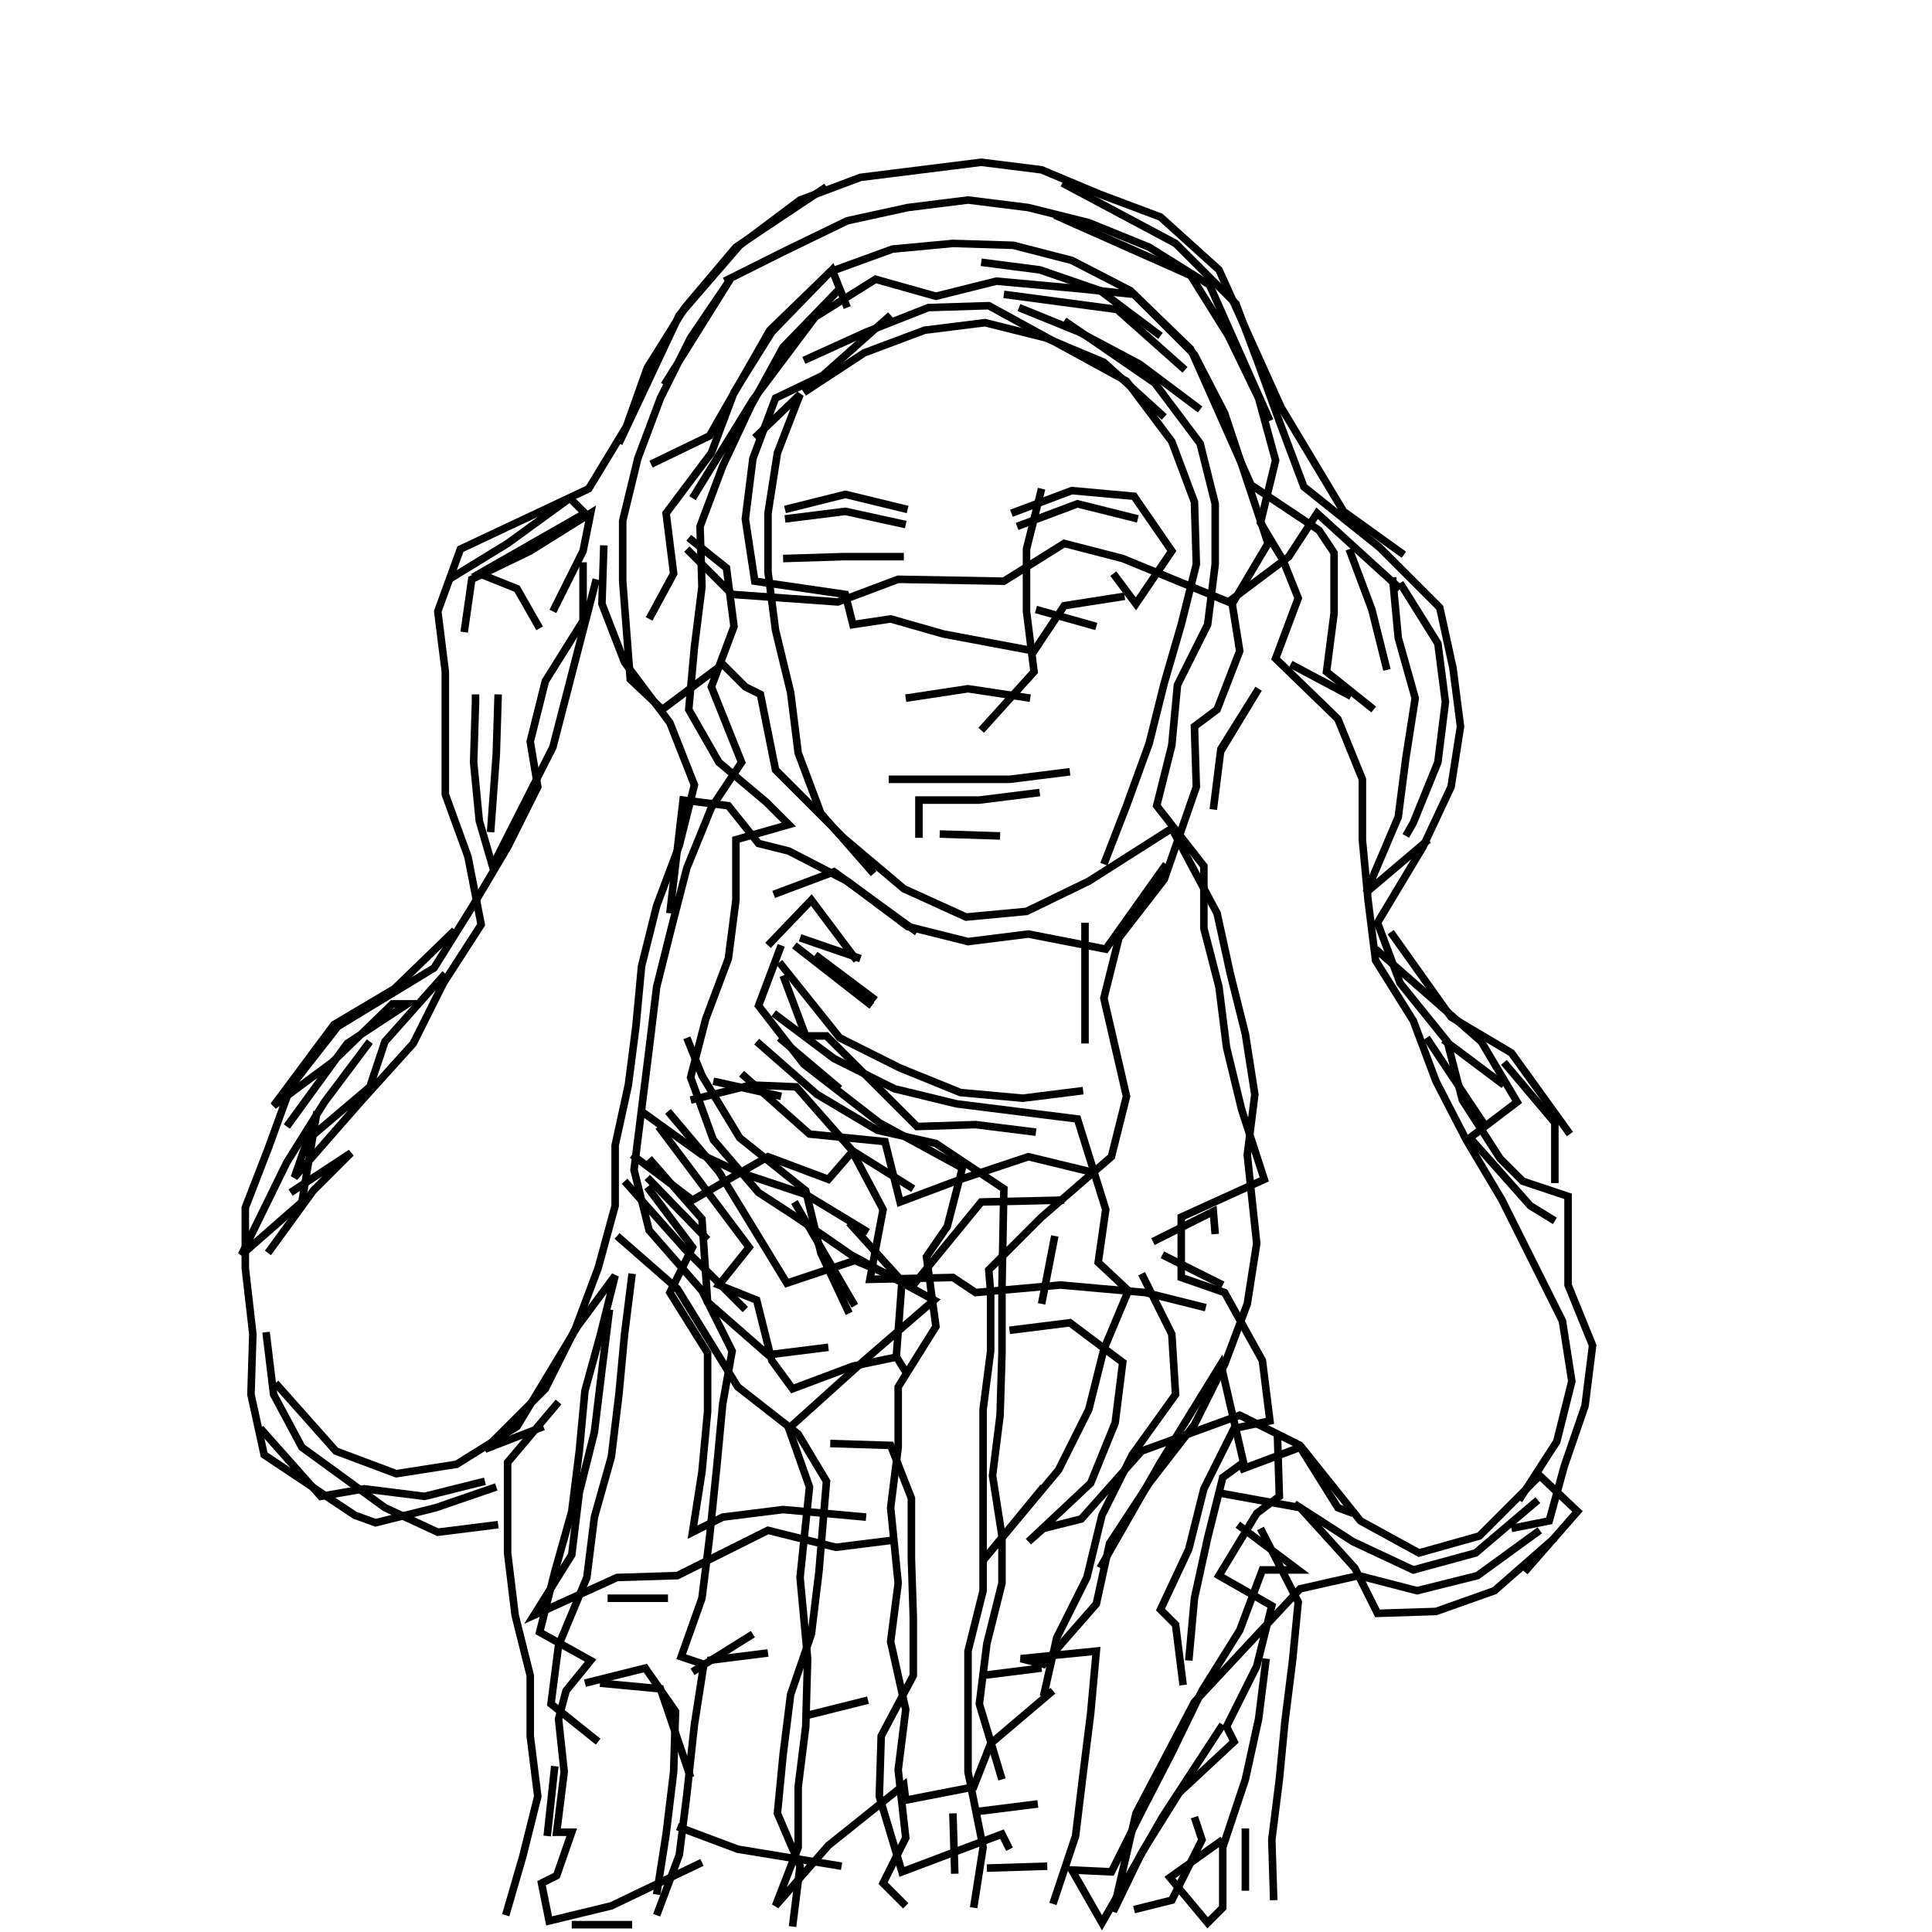 <?xml version="1.0" encoding="UTF-8"?>
<svg xmlns="http://www.w3.org/2000/svg" xmlns:xlink="http://www.w3.org/1999/xlink" width="1935.118" height="1935.118" viewBox="0 0 1935.118 1935.118" version="1.1">
<g id="surface1">
<path style="fill:none;stroke-width:2;stroke-linecap:butt;stroke-linejoin:miter;stroke:rgb(0%,0%,0%);stroke-opacity:1;stroke-miterlimit:4;" d="M 281.5 48.5 L 311.5 64.5 L 327.5 80.501 L 333.5 96.5 L 339.5 113 L 345.5 129 L 365.5 145 L 381.5 161 L 385 177 L 387 192.5 L 384.5 208.5 L 377 224.5 L 365 244.5 L 371 260.5 L 383.5 276 L 387.5 291.5 L 397.5 307 L 403.5 313 L 415.5 317 L 415.5 340.5 L 422 356.5 L 420 372.5 L 414.5 388.5 L 410.5 403 L 400.5 405 " transform="matrix(3.78,0,0,3.78,0,0)"/>
<path style="fill:none;stroke-width:2;stroke-linecap:butt;stroke-linejoin:miter;stroke:rgb(0%,0%,0%);stroke-opacity:1;stroke-miterlimit:4;" d="M 407.5 397.5 L 391 411.5 L 374.5 416 L 358.5 408.5 L 343 398.5 " transform="matrix(3.78,0,0,3.78,0,0)"/>
<path style="fill:none;stroke-width:2;stroke-linecap:butt;stroke-linejoin:miter;stroke:rgb(0%,0%,0%);stroke-opacity:1;stroke-miterlimit:4;" d="M 334 405 L 344 424.5 L 342.5 440 L 340.5 456 L 339 471.5 L 337 487.5 L 337.5 503.5 " transform="matrix(3.78,0,0,3.78,0,0)"/>
<path style="fill:none;stroke-width:2;stroke-linecap:butt;stroke-linejoin:miter;stroke:rgb(0%,0%,0%);stroke-opacity:1;stroke-miterlimit:4;" d="M 329.999 501 L 329.999 484.5 " transform="matrix(3.78,0,0,3.78,0,0)"/>
<path style="fill:none;stroke-width:2;stroke-linecap:butt;stroke-linejoin:miter;stroke:rgb(0%,0%,0%);stroke-opacity:1;stroke-miterlimit:4;" d="M 316.5 481.5 L 318.5 487.5 L 310.5 503.5 L 300.499 506 " transform="matrix(3.78,0,0,3.78,0,0)"/>
<path style="fill:none;stroke-width:2;stroke-linecap:butt;stroke-linejoin:miter;stroke:rgb(0%,0%,0%);stroke-opacity:1;stroke-miterlimit:4;" d="M 277.5 494.5 L 261.5 495 " transform="matrix(3.78,0,0,3.78,0,0)"/>
<path style="fill:none;stroke-width:2;stroke-linecap:butt;stroke-linejoin:miter;stroke:rgb(0%,0%,0%);stroke-opacity:1;stroke-miterlimit:4;" d="M 259 480 L 275 478 " transform="matrix(3.78,0,0,3.78,0,0)"/>
<path style="fill:none;stroke-width:2;stroke-linecap:butt;stroke-linejoin:miter;stroke:rgb(0%,0%,0%);stroke-opacity:1;stroke-miterlimit:4;" d="M 267.5 490 L 265.5 486 L 239 496 L 233 476 L 233.5 460 L 242 444 L 242 428.5 L 241.501 413 L 241.501 397 L 236 383 L 220 382.5 " transform="matrix(3.78,0,0,3.78,0,0)"/>
<path style="fill:none;stroke-width:2;stroke-linecap:butt;stroke-linejoin:miter;stroke:rgb(0%,0%,0%);stroke-opacity:1;stroke-miterlimit:4;" d="M 267.5 352.5 L 283.5 350.5 L 297.5 361 L 295.5 377 L 289 393 L 272.5 408.5 L 276.5 405 L 286.5 402.5 L 302.5 384.5 L 328.5 375 L 344.5 383 L 360.5 403 L 376 411.5 L 392 407 L 408 391 L 418 400.5 L 404 416.5 " transform="matrix(3.78,0,0,3.78,0,0)"/>
<path style="fill:none;stroke-width:2;stroke-linecap:butt;stroke-linejoin:miter;stroke:rgb(0%,0%,0%);stroke-opacity:1;stroke-miterlimit:4;" d="M 358.5 401 L 354.5 399.5 L 344.5 383.5 L 328.5 389.5 " transform="matrix(3.78,0,0,3.78,0,0)"/>
<path style="fill:none;stroke-width:2;stroke-linecap:butt;stroke-linejoin:miter;stroke:rgb(0%,0%,0%);stroke-opacity:1;stroke-miterlimit:4;" d="M 322.5 395.5 L 344.5 399.5 L 359 415.5 L 365 427.499 L 380.5 427 L 396 421.5 L 412 407.5 " transform="matrix(3.78,0,0,3.78,0,0)"/>
<path style="fill:none;stroke-width:2;stroke-linecap:butt;stroke-linejoin:miter;stroke:rgb(0%,0%,0%);stroke-opacity:1;stroke-miterlimit:4;" d="M 408 405.5 L 391.5 417.5 L 375.5 421.5 L 360 417.5 L 344.5 421 L 316.5 451 L 301 480.5 L 295 506.5 L 302.5 490.999 L 312.5 475 L 327 461.501 L 325 457.5 L 333 441.5 L 337 425.5 L 323 417.5 L 333 401 L 339 396.5 L 338.5 380.5 " transform="matrix(3.78,0,0,3.78,0,0)"/>
<path style="fill:none;stroke-width:2;stroke-linecap:butt;stroke-linejoin:miter;stroke:rgb(0%,0%,0%);stroke-opacity:1;stroke-miterlimit:4;" d="M 328 404 L 344 416 L 334.501 416 L 328.5 432.001 L 318.5 448 L 310.5 464.5 L 302.5 480 L 294.5 496 L 284 495.501 L 292 509.5 L 308 481.5 L 324 456.999 " transform="matrix(3.78,0,0,3.78,0,0)"/>
<path style="fill:none;stroke-width:2;stroke-linecap:butt;stroke-linejoin:miter;stroke:rgb(0%,0%,0%);stroke-opacity:1;stroke-miterlimit:4;" d="M 315 440 L 316.5 423.5 L 320 407.5 L 324 391.5 L 329.5 387.5 L 323.5 361.5 L 307.5 387.5 L 291.5 415.5 " transform="matrix(3.78,0,0,3.78,0,0)"/>
<path style="fill:none;stroke-width:2;stroke-linecap:butt;stroke-linejoin:miter;stroke:rgb(0%,0%,0%);stroke-opacity:1;stroke-miterlimit:4;" d="M 276 442 L 260 444 " transform="matrix(3.78,0,0,3.78,0,0)"/>
<path style="fill:none;stroke-width:2;stroke-linecap:butt;stroke-linejoin:miter;stroke:rgb(0%,0%,0%);stroke-opacity:1;stroke-miterlimit:4;" d="M 230 450.5 L 214 454.5 " transform="matrix(3.78,0,0,3.78,0,0)"/>
<path style="fill:none;stroke-width:2;stroke-linecap:butt;stroke-linejoin:miter;stroke:rgb(0%,0%,0%);stroke-opacity:1;stroke-miterlimit:4;" d="M 203.5 438 L 187.5 440 " transform="matrix(3.78,0,0,3.78,0,0)"/>
<path style="fill:none;stroke-width:2;stroke-linecap:butt;stroke-linejoin:miter;stroke:rgb(0%,0%,0%);stroke-opacity:1;stroke-miterlimit:4;" d="M 183.5 443 L 199.5 433 " transform="matrix(3.78,0,0,3.78,0,0)"/>
<path style="fill:none;stroke-width:2;stroke-linecap:butt;stroke-linejoin:miter;stroke:rgb(0%,0%,0%);stroke-opacity:1;stroke-miterlimit:4;" d="M 177 423.5 L 161 423.5 " transform="matrix(3.78,0,0,3.78,0,0)"/>
<path style="fill:none;stroke-width:2;stroke-linecap:butt;stroke-linejoin:miter;stroke:rgb(0%,0%,0%);stroke-opacity:1;stroke-miterlimit:4;" d="M 159 446 L 175 447.5 L 183 471 " transform="matrix(3.78,0,0,3.78,0,0)"/>
<path style="fill:none;stroke-width:2;stroke-linecap:butt;stroke-linejoin:miter;stroke:rgb(0%,0%,0%);stroke-opacity:1;stroke-miterlimit:4;" d="M 179.5 484 L 195.5 490 L 223 494.5 " transform="matrix(3.78,0,0,3.78,0,0)"/>
<path style="fill:none;stroke-width:2;stroke-linecap:butt;stroke-linejoin:miter;stroke:rgb(0%,0%,0%);stroke-opacity:1;stroke-miterlimit:4;" d="M 210 510.5 L 212 494.5 L 206 480.5 L 207.501 465 L 209.5 449 L 215 433 L 217 416.5 L 219 392.5 L 211.5 380 L 195.5 367.5 L 179.5 341.5 L 163.5 327.5 " transform="matrix(3.78,0,0,3.78,0,0)"/>
<path style="fill:none;stroke-width:2;stroke-linecap:butt;stroke-linejoin:miter;stroke:rgb(0%,0%,0%);stroke-opacity:1;stroke-miterlimit:4;" d="M 167.5 337.5 L 165.5 353.5 L 164 369.5 L 162 386 L 157.5 402 L 155.5 418 L 148 436 L 146 451.5 L 158.5 461.501 " transform="matrix(3.78,0,0,3.78,0,0)"/>
<path style="fill:none;stroke-width:2;stroke-linecap:butt;stroke-linejoin:miter;stroke:rgb(0%,0%,0%);stroke-opacity:1;stroke-miterlimit:4;" d="M 155 446 L 171 442 L 179 453.5 L 178.5 469.5 L 176.5 486 L 174 502 " transform="matrix(3.78,0,0,3.78,0,0)"/>
<path style="fill:none;stroke-width:2;stroke-linecap:butt;stroke-linejoin:miter;stroke:rgb(0%,0%,0%);stroke-opacity:1;stroke-miterlimit:4;" d="M 174 507.5 L 180 491.5 L 182 475.5 L 184 456.999 L 186.5 441 L 180.5 439 L 186 423.5 L 188 407.5 L 190 388 L 191.5 372 L 194 358 L 186 342 L 172 326 L 168 310 L 172 278 L 174 261.5 L 178.001 245.5 L 182 230 L 188.5 214 L 196.5 202 L 188.5 182 L 194.5 166 L 192.5 150.5 L 182.5 142.5 " transform="matrix(3.78,0,0,3.78,0,0)"/>
<path style="fill:none;stroke-width:2;stroke-linecap:butt;stroke-linejoin:miter;stroke:rgb(0%,0%,0%);stroke-opacity:1;stroke-miterlimit:4;" d="M 182 145.5 L 194 157.5 L 222 159.5 L 238 153.5 L 266 154 L 282 144.001 L 297.5 148 L 325.5 159.5 L 341.5 147.5 L 349 136 L 371 156 " transform="matrix(3.78,0,0,3.78,0,0)"/>
<path style="fill:none;stroke-width:2;stroke-linecap:butt;stroke-linejoin:miter;stroke:rgb(0%,0%,0%);stroke-opacity:1;stroke-miterlimit:4;" d="M 371 154.5 L 381 170.5 L 383 186 L 381 202 L 374.5 218 L 372.5 221.5 " transform="matrix(3.78,0,0,3.78,0,0)"/>
<path style="fill:none;stroke-width:2;stroke-linecap:butt;stroke-linejoin:miter;stroke:rgb(0%,0%,0%);stroke-opacity:1;stroke-miterlimit:4;" d="M 368.501 247 L 384.5 269.5 L 400.5 279 L 416 300.499 " transform="matrix(3.78,0,0,3.78,0,0)"/>
<path style="fill:none;stroke-width:2;stroke-linecap:butt;stroke-linejoin:miter;stroke:rgb(0%,0%,0%);stroke-opacity:1;stroke-miterlimit:4;" d="M 398.5 287.5 L 382.5 275.5 " transform="matrix(3.78,0,0,3.78,0,0)"/>
<path style="fill:none;stroke-width:2;stroke-linecap:butt;stroke-linejoin:miter;stroke:rgb(0%,0%,0%);stroke-opacity:1;stroke-miterlimit:4;" d="M 378 275 L 394 299 " transform="matrix(3.78,0,0,3.78,0,0)"/>
<path style="fill:none;stroke-width:2;stroke-linecap:butt;stroke-linejoin:miter;stroke:rgb(0%,0%,0%);stroke-opacity:1;stroke-miterlimit:4;" d="M 398.5 281.5 L 412 297.5 L 412 313.5 " transform="matrix(3.78,0,0,3.78,0,0)"/>
<path style="fill:none;stroke-width:2;stroke-linecap:butt;stroke-linejoin:miter;stroke:rgb(0%,0%,0%);stroke-opacity:1;stroke-miterlimit:4;" d="M 412 323.5 L 405.5 319.5 L 389.5 301.5 L 402 292 L 392.5 276 L 364.5 251.5 " transform="matrix(3.78,0,0,3.78,0,0)"/>
<path style="fill:none;stroke-width:2;stroke-linecap:butt;stroke-linejoin:miter;stroke:rgb(0%,0%,0%);stroke-opacity:1;stroke-miterlimit:4;" d="M 321.5 214.5 L 323.5 198.5 L 333.5 182.5 L 323.5 199 " transform="matrix(3.78,0,0,3.78,0,0)"/>
<path style="fill:none;stroke-width:2;stroke-linecap:butt;stroke-linejoin:miter;stroke:rgb(0%,0%,0%);stroke-opacity:1;stroke-miterlimit:4;" d="M 342 176 L 358 184.5 " transform="matrix(3.78,0,0,3.78,0,0)"/>
<path style="fill:none;stroke-width:2;stroke-linecap:butt;stroke-linejoin:miter;stroke:rgb(0%,0%,0%);stroke-opacity:1;stroke-miterlimit:4;" d="M 363.999 188 L 351.5 178.001 L 353.5 162.5 L 353.5 146.5 L 349.5 140.5 L 331.5 128.5 L 315.5 92.5 L 299.5 77 L 284 69 L 268.5 65 L 252.5 64.5 L 236.5 66 L 220 72 L 204 87.5 L 188 115.5 L 172.5 123 " transform="matrix(3.78,0,0,3.78,0,0)"/>
<path style="fill:none;stroke-width:2;stroke-linecap:butt;stroke-linejoin:miter;stroke:rgb(0%,0%,0%);stroke-opacity:1;stroke-miterlimit:4;" d="M 164 117.5 L 180 83.5 L 196 65 L 212 53 L 228 47 L 260 43 L 276 45 L 291.5 51.5 L 307.5 57.5 L 323 71.5 L 339.5 108 L 356 135.5 L 372 147 " transform="matrix(3.78,0,0,3.78,0,0)"/>
<path style="fill:none;stroke-width:2;stroke-linecap:butt;stroke-linejoin:miter;stroke:rgb(0%,0%,0%);stroke-opacity:1;stroke-miterlimit:4;" d="M 369 153 L 370.5 169 L 375 185 L 372.5 201 L 370.5 216.5 L 362 236.5 L 378.5 222.5 " transform="matrix(3.78,0,0,3.78,0,0)"/>
<path style="fill:none;stroke-width:2;stroke-linecap:butt;stroke-linejoin:miter;stroke:rgb(0%,0%,0%);stroke-opacity:1;stroke-miterlimit:4;" d="M 309 229 L 293 251.5 L 272.5 247.5 L 256.5 249.5 L 240.5 245.5 L 224.5 233.5 L 209 225.5 L 201 223.5 L 193 213.5 L 181 212 L 177.5 242 " transform="matrix(3.78,0,0,3.78,0,0)"/>
<path style="fill:none;stroke-width:2;stroke-linecap:butt;stroke-linejoin:miter;stroke:rgb(0%,0%,0%);stroke-opacity:1;stroke-miterlimit:4;" d="M 203.5 250.5 L 215 238.5 L 227 254.5 " transform="matrix(3.78,0,0,3.78,0,0)"/>
<path style="fill:none;stroke-width:2;stroke-linecap:butt;stroke-linejoin:miter;stroke:rgb(0%,0%,0%);stroke-opacity:1;stroke-miterlimit:4;" d="M 216 253 L 232 265 " transform="matrix(3.78,0,0,3.78,0,0)"/>
<path style="fill:none;stroke-width:2;stroke-linecap:butt;stroke-linejoin:miter;stroke:rgb(0%,0%,0%);stroke-opacity:1;stroke-miterlimit:4;" d="M 228 254 L 212 248.5 " transform="matrix(3.78,0,0,3.78,0,0)"/>
<path style="fill:none;stroke-width:2;stroke-linecap:butt;stroke-linejoin:miter;stroke:rgb(0%,0%,0%);stroke-opacity:1;stroke-miterlimit:4;" d="M 210.5 250.5 L 231 266.499 " transform="matrix(3.78,0,0,3.78,0,0)"/>
<path style="fill:none;stroke-width:2;stroke-linecap:butt;stroke-linejoin:miter;stroke:rgb(0%,0%,0%);stroke-opacity:1;stroke-miterlimit:4;" d="M 222.5 288.5 L 206.5 275 " transform="matrix(3.78,0,0,3.78,0,0)"/>
<path style="fill:none;stroke-width:2;stroke-linecap:butt;stroke-linejoin:miter;stroke:rgb(0%,0%,0%);stroke-opacity:1;stroke-miterlimit:4;" d="M 200.5 276 L 216.5 290 L 232.5 299.5 L 248 303 L 266 315 L 265.5 341 L 265.5 358.5 L 265 375 L 263 391 L 265.5 407 L 265.5 419.5 L 261.5 435.5 L 259.5 451.5 L 265.5 471.5 " transform="matrix(3.78,0,0,3.78,0,0)"/>
<path style="fill:none;stroke-width:2;stroke-linecap:butt;stroke-linejoin:miter;stroke:rgb(0%,0%,0%);stroke-opacity:1;stroke-miterlimit:4;" d="M 252.5 480.5 L 253 496.5 " transform="matrix(3.78,0,0,3.78,0,0)"/>
<path style="fill:none;stroke-width:2;stroke-linecap:butt;stroke-linejoin:miter;stroke:rgb(0%,0%,0%);stroke-opacity:1;stroke-miterlimit:4;" d="M 258 505.5 L 260.5 489.5 L 256.5 469.5 L 256.5 437.5 L 260.5 421.5 L 260.5 373.5 L 262.5 358 L 262.5 342.5 L 262 336.5 L 276 322.5 L 294.5 306.5 L 298.5 290.5 L 292.5 264.5 L 296.5 248.5 L 308.5 233 L 317 208.5 L 316.5 192.5 L 322.5 188 L 328.5 172.5 L 326.5 160 L 336 144.001 L 332 132 L 328 120 L 324.5 109.5 L 316.5 94 L 300.499 78 L 286 76.5 L 264 74.5 L 248 78.5 L 232 74 L 216 84 L 199.5 106 L 183.5 132 " transform="matrix(3.78,0,0,3.78,0,0)"/>
<path style="fill:none;stroke-width:2;stroke-linecap:butt;stroke-linejoin:miter;stroke:rgb(0%,0%,0%);stroke-opacity:1;stroke-miterlimit:4;" d="M 200 116 L 212 104.5 L 206 120 L 203.5 136 L 203.5 151.5 L 205.5 167 L 209.5 183.5 L 211.5 199.5 L 217.5 215.5 L 231.5 231.5 " transform="matrix(3.78,0,0,3.78,0,0)"/>
<path style="fill:none;stroke-width:2;stroke-linecap:butt;stroke-linejoin:miter;stroke:rgb(0%,0%,0%);stroke-opacity:1;stroke-miterlimit:4;" d="M 243.5 222 L 243.5 212 L 259.5 212 L 275.5 210 " transform="matrix(3.78,0,0,3.78,0,0)"/>
<path style="fill:none;stroke-width:2;stroke-linecap:butt;stroke-linejoin:miter;stroke:rgb(0%,0%,0%);stroke-opacity:1;stroke-miterlimit:4;" d="M 265 221.5 L 249 221 " transform="matrix(3.78,0,0,3.78,0,0)"/>
<path style="fill:none;stroke-width:2;stroke-linecap:butt;stroke-linejoin:miter;stroke:rgb(0%,0%,0%);stroke-opacity:1;stroke-miterlimit:4;" d="M 235.5 206.5 L 267.5 206.5 L 283.5 204.5 " transform="matrix(3.78,0,0,3.78,0,0)"/>
<path style="fill:none;stroke-width:2;stroke-linecap:butt;stroke-linejoin:miter;stroke:rgb(0%,0%,0%);stroke-opacity:1;stroke-miterlimit:4;" d="M 290.5 166 L 274.5 161.5 " transform="matrix(3.78,0,0,3.78,0,0)"/>
<path style="fill:none;stroke-width:2;stroke-linecap:butt;stroke-linejoin:miter;stroke:rgb(0%,0%,0%);stroke-opacity:1;stroke-miterlimit:4;" d="M 269.5 139.499 L 285.5 133.5 L 301.5 137.5 " transform="matrix(3.78,0,0,3.78,0,0)"/>
<path style="fill:none;stroke-width:2;stroke-linecap:butt;stroke-linejoin:miter;stroke:rgb(0%,0%,0%);stroke-opacity:1;stroke-miterlimit:4;" d="M 295 152 L 301 160 L 310.5 146 L 300.499 131.5 L 284 130 L 268 136 " transform="matrix(3.78,0,0,3.78,0,0)"/>
<path style="fill:none;stroke-width:2;stroke-linecap:butt;stroke-linejoin:miter;stroke:rgb(0%,0%,0%);stroke-opacity:1;stroke-miterlimit:4;" d="M 276 129.5 L 272 145.5 L 272 162 L 274 178.001 L 260 193.5 " transform="matrix(3.78,0,0,3.78,0,0)"/>
<path style="fill:none;stroke-width:2;stroke-linecap:butt;stroke-linejoin:miter;stroke:rgb(0%,0%,0%);stroke-opacity:1;stroke-miterlimit:4;" d="M 273 185 L 256.5 182.5 L 240 185 " transform="matrix(3.78,0,0,3.78,0,0)"/>
<path style="fill:none;stroke-width:2;stroke-linecap:butt;stroke-linejoin:miter;stroke:rgb(0%,0%,0%);stroke-opacity:1;stroke-miterlimit:4;" d="M 239.5 147.5 L 223.5 147.5 L 207.501 148 " transform="matrix(3.78,0,0,3.78,0,0)"/>
<path style="fill:none;stroke-width:2;stroke-linecap:butt;stroke-linejoin:miter;stroke:rgb(0%,0%,0%);stroke-opacity:1;stroke-miterlimit:4;" d="M 208 137.5 L 224 135.5 L 240 139 " transform="matrix(3.78,0,0,3.78,0,0)"/>
<path style="fill:none;stroke-width:2;stroke-linecap:butt;stroke-linejoin:miter;stroke:rgb(0%,0%,0%);stroke-opacity:1;stroke-miterlimit:4;" d="M 240.5 135 L 224 131 L 208 135 " transform="matrix(3.78,0,0,3.78,0,0)"/>
<path style="fill:none;stroke-width:2;stroke-linecap:butt;stroke-linejoin:miter;stroke:rgb(0%,0%,0%);stroke-opacity:1;stroke-miterlimit:4;" d="M 213 104 L 229 93.5 L 245 87.5 L 261 85.5 L 277 89.5 L 292.5 96 L 308.5 110.5 " transform="matrix(3.78,0,0,3.78,0,0)"/>
<path style="fill:none;stroke-width:2;stroke-linecap:butt;stroke-linejoin:miter;stroke:rgb(0%,0%,0%);stroke-opacity:1;stroke-miterlimit:4;" d="M 318 108.5 L 302 96.5 L 286 88 L 270 81.5 " transform="matrix(3.78,0,0,3.78,0,0)"/>
<path style="fill:none;stroke-width:2;stroke-linecap:butt;stroke-linejoin:miter;stroke:rgb(0%,0%,0%);stroke-opacity:1;stroke-miterlimit:4;" d="M 266 78 L 296 82 L 314 98 " transform="matrix(3.78,0,0,3.78,0,0)"/>
<path style="fill:none;stroke-width:2;stroke-linecap:butt;stroke-linejoin:miter;stroke:rgb(0%,0%,0%);stroke-opacity:1;stroke-miterlimit:4;" d="M 307.5 89 L 291.5 77 L 275.5 71.5 L 260 69.5 " transform="matrix(3.78,0,0,3.78,0,0)"/>
<path style="fill:none;stroke-width:2;stroke-linecap:butt;stroke-linejoin:miter;stroke:rgb(0%,0%,0%);stroke-opacity:1;stroke-miterlimit:4;" d="M 279.5 57 L 315.5 73 L 325.5 89 L 333.5 105.5 L 338 122 L 334 138.5 L 340 148.5 L 344 158.5 L 338 174.5 L 354.5 190.5 L 361 206.5 L 361 222.5 L 362.5 238.5 L 364.5 254.5 L 374.5 270.5 L 380.5 286.5 L 388.5 302 L 398.001 318 L 414 350 L 416.5 366 L 412.5 382 L 402.5 397.5 " transform="matrix(3.78,0,0,3.78,0,0)"/>
<path style="fill:none;stroke-width:2;stroke-linecap:butt;stroke-linejoin:miter;stroke:rgb(0%,0%,0%);stroke-opacity:1;stroke-miterlimit:4;" d="M 335.5 439.5 L 333.5 455.5 L 329.999 471.5 L 324 489.5 L 324 505.5 L 320 509.5 L 310 497.5 L 324 487.5 " transform="matrix(3.78,0,0,3.78,0,0)"/>
<path style="fill:none;stroke-width:2;stroke-linecap:butt;stroke-linejoin:miter;stroke:rgb(0%,0%,0%);stroke-opacity:1;stroke-miterlimit:4;" d="M 324 340.5 L 308 332.5 " transform="matrix(3.78,0,0,3.78,0,0)"/>
<path style="fill:none;stroke-width:2;stroke-linecap:butt;stroke-linejoin:miter;stroke:rgb(0%,0%,0%);stroke-opacity:1;stroke-miterlimit:4;" d="M 305.5 329 L 321.5 321 L 322 327 " transform="matrix(3.78,0,0,3.78,0,0)"/>
<path style="fill:none;stroke-width:2;stroke-linecap:butt;stroke-linejoin:miter;stroke:rgb(0%,0%,0%);stroke-opacity:1;stroke-miterlimit:4;" d="M 319.5 346.5 L 303.5 342.5 L 281 340.5 L 258.5 342.5 L 252.5 338.5 L 230.5 339 L 234 320.5 L 225.5 304.5 L 211 288 L 199 287.5 L 183 291.5 " transform="matrix(3.78,0,0,3.78,0,0)"/>
<path style="fill:none;stroke-width:2;stroke-linecap:butt;stroke-linejoin:miter;stroke:rgb(0%,0%,0%);stroke-opacity:1;stroke-miterlimit:4;" d="M 177 294.5 L 190.5 310.5 L 208.5 340 L 226.5 334 L 242 340.5 L 260 318.5 L 282 318 " transform="matrix(3.78,0,0,3.78,0,0)"/>
<path style="fill:none;stroke-width:2;stroke-linecap:butt;stroke-linejoin:miter;stroke:rgb(0%,0%,0%);stroke-opacity:1;stroke-miterlimit:4;" d="M 279.5 327.5 L 276 345.5 " transform="matrix(3.78,0,0,3.78,0,0)"/>
<path style="fill:none;stroke-width:2;stroke-linecap:butt;stroke-linejoin:miter;stroke:rgb(0%,0%,0%);stroke-opacity:1;stroke-miterlimit:4;" d="M 302.5 337.5 L 310.5 353.5 L 311.5 369.5 L 300 385.5 L 292 401.5 L 288 418 L 280 434 L 276.5 449.5 " transform="matrix(3.78,0,0,3.78,0,0)"/>
<path style="fill:none;stroke-width:2;stroke-linecap:butt;stroke-linejoin:miter;stroke:rgb(0%,0%,0%);stroke-opacity:1;stroke-miterlimit:4;" d="M 226.5 346 L 210.5 318.5 " transform="matrix(3.78,0,0,3.78,0,0)"/>
<path style="fill:none;stroke-width:2;stroke-linecap:butt;stroke-linejoin:miter;stroke:rgb(0%,0%,0%);stroke-opacity:1;stroke-miterlimit:4;" d="M 225 324 L 239 339.5 L 237.5 359.5 L 240 363.5 " transform="matrix(3.78,0,0,3.78,0,0)"/>
<path style="fill:none;stroke-width:2;stroke-linecap:butt;stroke-linejoin:miter;stroke:rgb(0%,0%,0%);stroke-opacity:1;stroke-miterlimit:4;" d="M 276.5 394 L 260.5 413.5 L 280.5 389.5 L 288.5 373.5 L 292.5 357.5 L 299 342 L 291 334.501 L 293 320.5 L 285.5 296.5 L 253.5 292.5 L 236.999 288.5 L 221 280.5 L 205 268.5 " transform="matrix(3.78,0,0,3.78,0,0)"/>
<path style="fill:none;stroke-width:2;stroke-linecap:butt;stroke-linejoin:miter;stroke:rgb(0%,0%,0%);stroke-opacity:1;stroke-miterlimit:4;" d="M 207.501 258.5 L 213.5 274.5 L 219 274.5 L 243 298.5 L 258.5 298 L 274.5 300 " transform="matrix(3.78,0,0,3.78,0,0)"/>
<path style="fill:none;stroke-width:2;stroke-linecap:butt;stroke-linejoin:miter;stroke:rgb(0%,0%,0%);stroke-opacity:1;stroke-miterlimit:4;" d="M 287 289 L 271.001 291 L 254.5 289.5 L 238.5 283 L 222.5 275 L 206.5 255 " transform="matrix(3.78,0,0,3.78,0,0)"/>
<path style="fill:none;stroke-width:2;stroke-linecap:butt;stroke-linejoin:miter;stroke:rgb(0%,0%,0%);stroke-opacity:1;stroke-miterlimit:4;" d="M 207 250.5 L 201 266.499 L 213 282 L 233 297.5 L 255 309.5 L 251 325 L 245.5 333 L 248 351.5 L 238 367.5 L 238 383.5 L 236 399.5 L 238 419.5 L 236 435 L 240 453 L 238 469 L 240 487 L 234 499 L 240 505 " transform="matrix(3.78,0,0,3.78,0,0)"/>
<path style="fill:none;stroke-width:2;stroke-linecap:butt;stroke-linejoin:miter;stroke:rgb(0%,0%,0%);stroke-opacity:1;stroke-miterlimit:4;" d="M 279 504.5 L 285 486.5 L 287 470 L 289 454 L 290.5 437.5 L 270.5 439.5 L 276.5 441 L 290.5 425 L 294 409 L 304.5 393 L 316.5 377.5 L 324.5 361.5 L 330.5 345.5 L 333 329.5 L 330.5 306 L 332.5 290 L 329.999 274 L 326 258 L 322.5 242 L 310.5 219.5 L 288.5 233.5 L 272 241.501 L 256 243 L 239.5 235.5 L 223.5 222 L 205.5 204 L 201.5 184 L 197.5 182 L 191.5 176 L 175.5 188 L 167 180 L 165 154 L 165 138 L 169 121.5 L 175 105.5 L 183 89.5 L 193.5 74 L 176 102 " transform="matrix(3.78,0,0,3.78,0,0)"/>
<path style="fill:none;stroke-width:2;stroke-linecap:butt;stroke-linejoin:miter;stroke:rgb(0%,0%,0%);stroke-opacity:1;stroke-miterlimit:4;" d="M 192 74.5 L 208 66.5 L 224.5 58.5 L 240.5 55 L 256.5 53 L 272.5 55 L 288.5 59 L 304.5 65.5 L 320.5 75.5 L 336.5 111.5 " transform="matrix(3.78,0,0,3.78,0,0)"/>
<path style="fill:none;stroke-width:2;stroke-linecap:butt;stroke-linejoin:miter;stroke:rgb(0%,0%,0%);stroke-opacity:1;stroke-miterlimit:4;" d="M 357.5 145.5 L 363.5 161.5 L 367.5 177.5 " transform="matrix(3.78,0,0,3.78,0,0)"/>
<path style="fill:none;stroke-width:2;stroke-linecap:butt;stroke-linejoin:miter;stroke:rgb(0%,0%,0%);stroke-opacity:1;stroke-miterlimit:4;" d="M 292.5 229 L 298.5 213.5 L 304.5 197 L 308.5 181 L 313 165.5 L 317 149.5 L 316.5 133 L 310.5 117 L 298.5 101 L 262 81 L 246 81.5 L 229.5 88 L 213 95.5 " transform="matrix(3.78,0,0,3.78,0,0)"/>
<path style="fill:none;stroke-width:2;stroke-linecap:butt;stroke-linejoin:miter;stroke:rgb(0%,0%,0%);stroke-opacity:1;stroke-miterlimit:4;" d="M 224.5 81.5 L 220.5 71.5 L 204.5 88 L 194.5 104 L 188.5 120 L 176.5 136 L 178.5 152 L 172 164 " transform="matrix(3.78,0,0,3.78,0,0)"/>
<path style="fill:none;stroke-width:2;stroke-linecap:butt;stroke-linejoin:miter;stroke:rgb(0%,0%,0%);stroke-opacity:1;stroke-miterlimit:4;" d="M 158 153.5 L 146.5 198 L 130.5 229.5 L 127 217.5 L 125.5 202 L 126 186 L 126 184 " transform="matrix(3.78,0,0,3.78,0,0)"/>
<path style="fill:none;stroke-width:2;stroke-linecap:butt;stroke-linejoin:miter;stroke:rgb(0%,0%,0%);stroke-opacity:1;stroke-miterlimit:4;" d="M 132 184 L 131.5 200 L 130 220.5 " transform="matrix(3.78,0,0,3.78,0,0)"/>
<path style="fill:none;stroke-width:2;stroke-linecap:butt;stroke-linejoin:miter;stroke:rgb(0%,0%,0%);stroke-opacity:1;stroke-miterlimit:4;" d="M 123 167.5 L 125 153.5 L 140.5 146 L 156.5 136 L 154.5 146 L 146.5 162 " transform="matrix(3.78,0,0,3.78,0,0)"/>
<path style="fill:none;stroke-width:2;stroke-linecap:butt;stroke-linejoin:miter;stroke:rgb(0%,0%,0%);stroke-opacity:1;stroke-miterlimit:4;" d="M 143 166.5 L 137 156 L 127 152 L 155 136 L 151 132 L 134.5 144.001 L 119 153.5 " transform="matrix(3.78,0,0,3.78,0,0)"/>
<path style="fill:none;stroke-width:2;stroke-linecap:butt;stroke-linejoin:miter;stroke:rgb(0%,0%,0%);stroke-opacity:1;stroke-miterlimit:4;" d="M 154.5 149 L 154.5 164.5 L 144.5 180.5 L 140.5 196.5 L 142.5 208.5 L 134.5 224.5 L 125 240.5 L 115 256.5 L 89.5 272 L 77 288 L 71 304.5 L 65 320 L 65 336 L 67 353.5 L 66.5 369.5 L 70 385.5 L 94 401.5 L 99.5 403.5 L 115.5 399.5 L 131.5 394 " transform="matrix(3.78,0,0,3.78,0,0)"/>
<path style="fill:none;stroke-width:2;stroke-linecap:butt;stroke-linejoin:miter;stroke:rgb(0%,0%,0%);stroke-opacity:1;stroke-miterlimit:4;" d="M 128.5 392.5 L 112.5 396.5 L 96.5 394.5 L 85 396.5 L 69 378.5 " transform="matrix(3.78,0,0,3.78,0,0)"/>
<path style="fill:none;stroke-width:2;stroke-linecap:butt;stroke-linejoin:miter;stroke:rgb(0%,0%,0%);stroke-opacity:1;stroke-miterlimit:4;" d="M 73 366.5 L 89 384.5 L 105 390.5 L 121 388 L 137 378 L 153 351.5 L 163 338 L 159 354 L 155 368.501 L 153.5 384.5 L 151.5 400.5 L 147 416.5 L 143 432.5 L 156.5 440 L 150 448 L 148 455.5 L 149.5 469.5 L 147.5 485.5 L 151.5 485.5 L 147.5 497 L 143.5 499 L 145.5 509 L 162 505 L 186 493.5 " transform="matrix(3.78,0,0,3.78,0,0)"/>
<path style="fill:none;stroke-width:2;stroke-linecap:butt;stroke-linejoin:miter;stroke:rgb(0%,0%,0%);stroke-opacity:1;stroke-miterlimit:4;" d="M 167.5 510 L 151.5 510 " transform="matrix(3.78,0,0,3.78,0,0)"/>
<path style="fill:none;stroke-width:2;stroke-linecap:butt;stroke-linejoin:miter;stroke:rgb(0%,0%,0%);stroke-opacity:1;stroke-miterlimit:4;" d="M 145 486.5 L 147 468 " transform="matrix(3.78,0,0,3.78,0,0)"/>
<path style="fill:none;stroke-width:2;stroke-linecap:butt;stroke-linejoin:miter;stroke:rgb(0%,0%,0%);stroke-opacity:1;stroke-miterlimit:4;" d="M 134 507.5 L 138.5 492 L 142.5 476 L 140.5 460 L 140.5 444 L 136.5 428 L 134.5 411.5 L 134.5 387.5 L 148 371.5 " transform="matrix(3.78,0,0,3.78,0,0)"/>
<path style="fill:none;stroke-width:2;stroke-linecap:butt;stroke-linejoin:miter;stroke:rgb(0%,0%,0%);stroke-opacity:1;stroke-miterlimit:4;" d="M 161.5 347 L 159.5 363 L 157.5 379.5 L 153.5 395.5 L 151.5 412 L 141.5 428 L 163.5 418 L 179.5 417.5 L 203.5 405.5 L 221.5 410 L 237.5 408 " transform="matrix(3.78,0,0,3.78,0,0)"/>
<path style="fill:none;stroke-width:2;stroke-linecap:butt;stroke-linejoin:miter;stroke:rgb(0%,0%,0%);stroke-opacity:1;stroke-miterlimit:4;" d="M 225 348 L 217.5 332 L 213.5 315.5 L 196 301.5 L 186 285 L 182 275 " transform="matrix(3.78,0,0,3.78,0,0)"/>
<path style="fill:none;stroke-width:2;stroke-linecap:butt;stroke-linejoin:miter;stroke:rgb(0%,0%,0%);stroke-opacity:1;stroke-miterlimit:4;" d="M 189 286.5 L 207 290.5 " transform="matrix(3.78,0,0,3.78,0,0)"/>
<path style="fill:none;stroke-width:2;stroke-linecap:butt;stroke-linejoin:miter;stroke:rgb(0%,0%,0%);stroke-opacity:1;stroke-miterlimit:4;" d="M 196.5 284.5 L 214.5 300.499 L 234.5 302.5 L 238.5 318.5 L 254.5 312.5 L 272.5 306.5 L 289 310.5 " transform="matrix(3.78,0,0,3.78,0,0)"/>
<path style="fill:none;stroke-width:2;stroke-linecap:butt;stroke-linejoin:miter;stroke:rgb(0%,0%,0%);stroke-opacity:1;stroke-miterlimit:4;" d="M 230 326.5 L 213.5 316.5 L 195.5 310.5 L 186 306 L 170 294.5 " transform="matrix(3.78,0,0,3.78,0,0)"/>
<path style="fill:none;stroke-width:2;stroke-linecap:butt;stroke-linejoin:miter;stroke:rgb(0%,0%,0%);stroke-opacity:1;stroke-miterlimit:4;" d="M 174.5 298.5 L 186.5 314.5 L 198.5 330.5 L 190.5 340.5 L 200.5 344.5 L 204.5 360.5 L 210 368 L 226 362 L 238 359.5 " transform="matrix(3.78,0,0,3.78,0,0)"/>
<path style="fill:none;stroke-width:2;stroke-linecap:butt;stroke-linejoin:miter;stroke:rgb(0%,0%,0%);stroke-opacity:1;stroke-miterlimit:4;" d="M 187.5 328.5 L 171.5 312 " transform="matrix(3.78,0,0,3.78,0,0)"/>
<path style="fill:none;stroke-width:2;stroke-linecap:butt;stroke-linejoin:miter;stroke:rgb(0%,0%,0%);stroke-opacity:1;stroke-miterlimit:4;" d="M 171.5 314.5 L 183.5 330.5 L 177.5 342.5 L 187.5 358.5 L 187.5 374 L 186 390 L 183.5 406 L 191.5 402 L 207.501 400 L 229.5 402 " transform="matrix(3.78,0,0,3.78,0,0)"/>
<path style="fill:none;stroke-width:2;stroke-linecap:butt;stroke-linejoin:miter;stroke:rgb(0%,0%,0%);stroke-opacity:1;stroke-miterlimit:4;" d="M 242 315 L 226 305.001 L 219.5 312.5 L 203.5 306.5 L 183.5 318 L 167.5 306 " transform="matrix(3.78,0,0,3.78,0,0)"/>
<path style="fill:none;stroke-width:2;stroke-linecap:butt;stroke-linejoin:miter;stroke:rgb(0%,0%,0%);stroke-opacity:1;stroke-miterlimit:4;" d="M 172 307 L 186 323 L 187.5 345 L 203.5 359 L 219.5 357 " transform="matrix(3.78,0,0,3.78,0,0)"/>
<path style="fill:none;stroke-width:2;stroke-linecap:butt;stroke-linejoin:miter;stroke:rgb(0%,0%,0%);stroke-opacity:1;stroke-miterlimit:4;" d="M 197.5 347 L 181.5 331 L 165.5 313 " transform="matrix(3.78,0,0,3.78,0,0)"/>
<path style="fill:none;stroke-width:2;stroke-linecap:butt;stroke-linejoin:miter;stroke:rgb(0%,0%,0%);stroke-opacity:1;stroke-miterlimit:4;" d="M 98 276 L 86 292 L 75.999 308 L 64 332.5 L 80 318.5 L 84 294.5 " transform="matrix(3.78,0,0,3.78,0,0)"/>
<path style="fill:none;stroke-width:2;stroke-linecap:butt;stroke-linejoin:miter;stroke:rgb(0%,0%,0%);stroke-opacity:1;stroke-miterlimit:4;" d="M 75.999 298.5 L 92 276.5 L 108 266 L 104 266 L 88 281.5 L 72.5 293 L 88.5 271.5 L 104.5 262 L 120.5 246.5 " transform="matrix(3.78,0,0,3.78,0,0)"/>
<path style="fill:none;stroke-width:2;stroke-linecap:butt;stroke-linejoin:miter;stroke:rgb(0%,0%,0%);stroke-opacity:1;stroke-miterlimit:4;" d="M 77 316 L 93 305.5 L 83 315.5 L 71 332 " transform="matrix(3.78,0,0,3.78,0,0)"/>
<path style="fill:none;stroke-width:2;stroke-linecap:butt;stroke-linejoin:miter;stroke:rgb(0%,0%,0%);stroke-opacity:1;stroke-miterlimit:4;" d="M 70.5 353 L 72.5 369.5 L 80 383.5 L 102 399.5 L 116 406 L 132 404 " transform="matrix(3.78,0,0,3.78,0,0)"/>
<path style="fill:none;stroke-width:2;stroke-linecap:butt;stroke-linejoin:miter;stroke:rgb(0%,0%,0%);stroke-opacity:1;stroke-miterlimit:4;" d="M 205 236.999 L 221 231 L 243 247 " transform="matrix(3.78,0,0,3.78,0,0)"/>
<path style="fill:none;stroke-width:2;stroke-linecap:butt;stroke-linejoin:miter;stroke:rgb(0%,0%,0%);stroke-opacity:1;stroke-miterlimit:4;" d="M 287.5 244.5 L 287.5 276.5 " transform="matrix(3.78,0,0,3.78,0,0)"/>
<path style="fill:none;stroke-width:2;stroke-linecap:butt;stroke-linejoin:miter;stroke:rgb(0%,0%,0%);stroke-opacity:1;stroke-miterlimit:4;" d="M 144.001 378 L 128.5 384 L 144.5 368 L 152.5 352 L 158.5 336 L 163 319.5 L 163 303.5 L 166.5 287.5 L 168.5 272 L 170 256 L 174 240 L 180 224 L 184 208 L 177.5 191.5 L 165.5 175.5 L 159.5 160 L 160 144.5 " transform="matrix(3.78,0,0,3.78,0,0)"/>
<path style="fill:none;stroke-width:2;stroke-linecap:butt;stroke-linejoin:miter;stroke:rgb(0%,0%,0%);stroke-opacity:1;stroke-miterlimit:4;" d="M 223 75.999 L 207.501 92 L 199 107.5 L 191.5 123.5 L 185.5 139.499 L 186 155.5 L 184 171.5 L 182.5 188 L 190.5 202 L 202.999 212.5 L 209 218.5 L 195 222.5 L 195 238.5 L 193 254 L 187 270 L 183 285.5 L 189 302 L 201 316 L 211 322.5 L 225.5 332.5 L 247.5 344.5 L 229 360.5 L 209 378.5 L 214.5 394 L 212 418 L 214 439.5 L 213.5 457.5 L 211.5 473.5 L 211.5 489.5 L 205.5 505 L 219.5 489 L 239.5 473 L 240 477 L 258 473.5 L 262.5 462 L 279 448 " transform="matrix(3.78,0,0,3.78,0,0)"/>
<path style="fill:none;stroke-width:2;stroke-linecap:butt;stroke-linejoin:miter;stroke:rgb(0%,0%,0%);stroke-opacity:1;stroke-miterlimit:4;" d="M 313.5 446.5 L 311.5 430.5 L 307.5 426.5 L 315 410.5 L 319 394.5 L 327 378.5 L 336.5 376.5 L 334.501 360.5 L 324.5 342.5 L 313 338.5 L 313 322.5 L 335 312.5 L 329 294 L 325 277.5 L 323 261.5 L 319 246 L 319 229.5 L 306.5 213.5 L 310.5 197.5 L 312 181.5 L 320 165.5 L 322 149.5 L 322 133.5 L 318 117.5 L 306 101.5 L 282 85 " transform="matrix(3.78,0,0,3.78,0,0)"/>
<path style="fill:none;stroke-width:2;stroke-linecap:butt;stroke-linejoin:miter;stroke:rgb(0%,0%,0%);stroke-opacity:1;stroke-miterlimit:4;" d="M 236 83.5 L 218 99.5 L 205.5 105.5 L 199.5 121.5 L 197.5 137.5 L 200 154 L 224 157.5 L 226 165.5 L 236 164 L 250 168 L 274 172.5 L 282 160.5 L 298 158 " transform="matrix(3.78,0,0,3.78,0,0)"/>
<path style="fill:none;stroke-width:2;stroke-linecap:butt;stroke-linejoin:miter;stroke:rgb(0%,0%,0%);stroke-opacity:1;stroke-miterlimit:4;" d="M 219 49.5 L 195 65.5 L 181.5 81.5 L 171.5 97.5 L 166 113 L 156 129.5 L 122 145.5 L 116 162 L 118 178.001 L 118 210.5 L 124 227 L 127.5 245 L 117.5 260.5 L 109.5 276.5 L 95.5 292 L 78 312 L 81.5 302 L 98 288 L 102 276 L 118 258 " transform="matrix(3.78,0,0,3.78,0,0)"/>
</g>
</svg>
